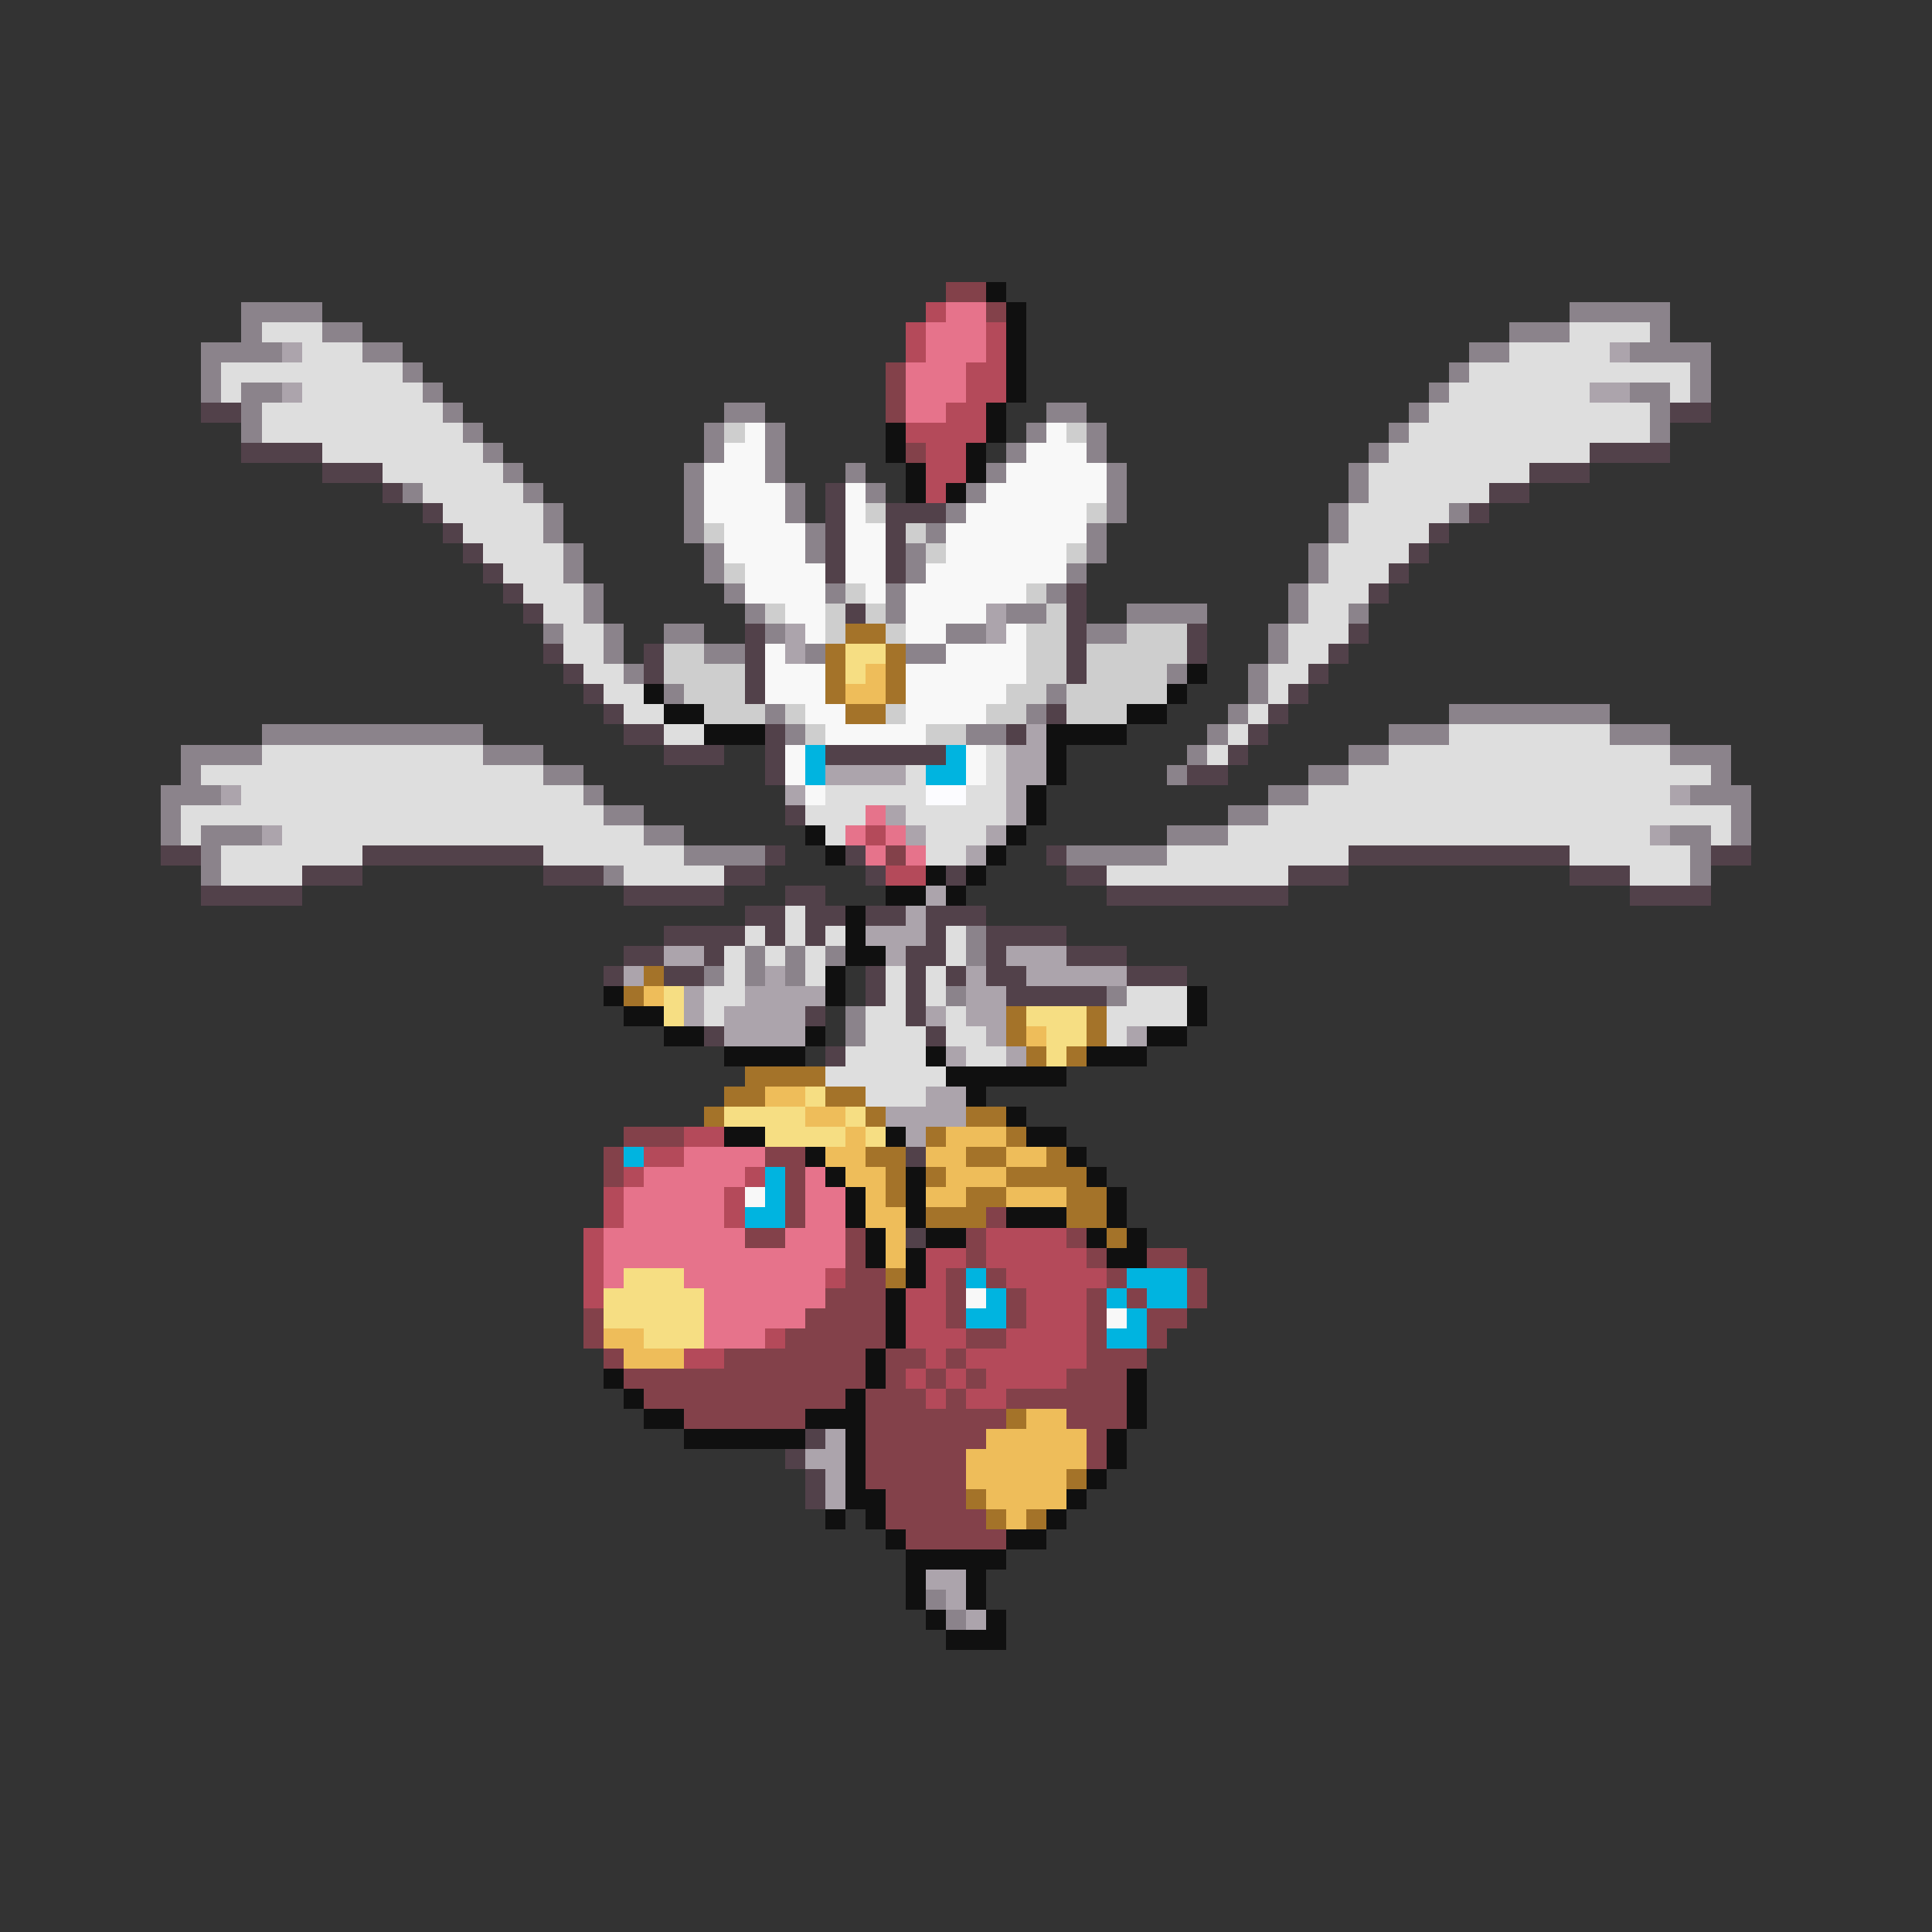 <svg xmlns="http://www.w3.org/2000/svg" viewBox="0 -0.5 96 96" shape-rendering="crispEdges">
<rect x="0" y="-0.5" width="96" height="96" fill="#333333" stroke="none"/>
<path stroke="#83414a" d="M47 14h2M49 15h1M44 18h1M44 19h1M44 20h1M45 22h1M44 42h1M31 56h3M30 57h1M38 57h2M30 58h1M39 58h1M39 59h1M39 60h1M49 60h1M37 61h2M42 61h1M48 61h1M53 61h1M42 62h1M48 62h1M54 62h1M57 62h2M42 63h2M47 63h1M49 63h1M55 63h1M59 63h1M41 64h3M47 64h1M50 64h1M54 64h1M56 64h1M59 64h1M29 65h1M40 65h4M47 65h1M50 65h1M54 65h1M57 65h2M29 66h1M39 66h5M48 66h2M54 66h1M57 66h1M30 67h1M36 67h7M44 67h2M47 67h1M54 67h3M31 68h12M44 68h1M46 68h1M48 68h1M53 68h3M32 69h10M43 69h3M47 69h1M50 69h6M34 70h6M43 70h7M53 70h3M43 71h6M54 71h1M43 72h5M54 72h1M43 73h5M44 74h4M44 75h5M45 76h5" />
<path stroke="#101010" d="M49 14h1M50 15h1M50 16h1M50 17h1M50 18h1M50 19h1M49 20h1M44 21h1M49 21h1M44 22h1M48 22h1M45 23h1M48 23h1M45 24h1M47 24h1M59 33h1M32 34h1M58 34h1M33 35h2M56 35h2M35 36h3M52 36h4M52 37h1M52 38h1M51 39h1M51 40h1M40 41h1M50 41h1M41 42h1M49 42h1M46 43h1M48 43h1M44 44h2M47 44h1M42 45h1M42 46h1M42 47h2M41 48h1M30 49h1M41 49h1M59 49h1M31 50h2M59 50h1M33 51h2M40 51h1M57 51h2M36 52h4M46 52h1M54 52h3M47 53h6M48 54h1M50 55h1M36 56h2M44 56h1M51 56h2M40 57h1M53 57h1M41 58h1M45 58h1M54 58h1M42 59h1M45 59h1M55 59h1M42 60h1M45 60h1M50 60h3M55 60h1M43 61h1M46 61h2M54 61h1M56 61h1M43 62h1M45 62h1M55 62h2M45 63h1M44 64h1M44 65h1M44 66h1M43 67h1M30 68h1M43 68h1M56 68h1M31 69h1M42 69h1M56 69h1M32 70h2M40 70h3M56 70h1M34 71h6M42 71h1M55 71h1M42 72h1M55 72h1M42 73h1M54 73h1M42 74h2M53 74h1M41 75h1M43 75h1M52 75h1M44 76h1M50 76h2M45 77h5M45 78h1M48 78h1M45 79h1M48 79h1M46 80h1M49 80h1M47 81h3" />
<path stroke="#8b838b" d="M12 15h4M78 15h5M12 16h1M16 16h2M75 16h3M82 16h1M10 17h4M18 17h2M73 17h2M81 17h4M10 18h1M20 18h1M72 18h1M84 18h1M10 19h1M12 19h2M21 19h1M71 19h1M81 19h2M84 19h1M12 20h1M22 20h1M36 20h2M52 20h2M70 20h1M82 20h1M12 21h1M23 21h1M35 21h1M38 21h1M51 21h1M54 21h1M69 21h1M82 21h1M24 22h1M35 22h1M38 22h1M50 22h1M54 22h1M68 22h1M25 23h1M34 23h1M38 23h1M42 23h1M49 23h1M55 23h1M67 23h1M20 24h1M26 24h1M34 24h1M39 24h1M43 24h1M48 24h1M55 24h1M67 24h1M27 25h1M34 25h1M39 25h1M47 25h1M55 25h1M66 25h1M72 25h1M27 26h1M34 26h1M40 26h1M46 26h1M54 26h1M66 26h1M28 27h1M35 27h1M40 27h1M45 27h1M54 27h1M65 27h1M28 28h1M35 28h1M45 28h1M53 28h1M65 28h1M29 29h1M36 29h1M41 29h1M44 29h1M52 29h1M64 29h1M29 30h1M37 30h1M44 30h1M50 30h2M56 30h4M64 30h1M67 30h1M27 31h1M30 31h1M33 31h2M38 31h1M47 31h2M54 31h2M63 31h1M30 32h1M35 32h2M40 32h1M45 32h2M63 32h1M31 33h1M58 33h1M62 33h1M33 34h1M52 34h1M62 34h1M38 35h1M51 35h1M61 35h1M72 35h8M13 36h11M39 36h1M48 36h2M60 36h1M69 36h3M80 36h3M9 37h4M24 37h3M59 37h1M67 37h2M83 37h3M9 38h1M27 38h2M58 38h1M65 38h2M85 38h1M8 39h3M29 39h1M63 39h2M84 39h3M8 40h1M30 40h2M61 40h2M86 40h1M8 41h1M10 41h3M32 41h2M58 41h3M83 41h2M86 41h1M10 42h1M34 42h4M53 42h5M84 42h1M10 43h1M30 43h1M84 43h1M48 46h1M37 47h1M39 47h1M41 47h1M48 47h1M35 48h1M37 48h1M39 48h1M47 49h1M55 49h1M42 50h1M42 51h1M46 79h1M47 80h1" />
<path stroke="#b44a5a" d="M46 15h1M45 16h1M49 16h1M45 17h1M49 17h1M48 18h2M48 19h2M47 20h2M45 21h4M46 22h2M46 23h2M46 24h1M43 41h1M44 43h2M34 56h2M32 57h2M31 58h1M37 58h1M30 59h1M36 59h1M30 60h1M36 60h1M29 61h1M49 61h4M29 62h1M46 62h2M49 62h5M29 63h1M41 63h1M46 63h1M50 63h5M29 64h1M45 64h2M51 64h3M45 65h2M51 65h3M38 66h1M45 66h3M50 66h4M34 67h2M46 67h1M48 67h6M45 68h1M47 68h1M49 68h4M46 69h1M48 69h2" />
<path stroke="#e6738b" d="M47 15h2M46 16h3M46 17h3M45 18h3M45 19h3M45 20h2M43 40h1M42 41h1M44 41h1M43 42h1M45 42h1M34 57h4M32 58h5M40 58h1M31 59h5M40 59h2M31 60h5M40 60h2M30 61h7M39 61h3M30 62h12M30 63h1M34 63h7M35 64h6M35 65h5M35 66h3" />
<path stroke="#dedede" d="M13 16h3M78 16h4M15 17h3M75 17h5M11 18h9M73 18h11M11 19h1M15 19h6M72 19h7M83 19h1M13 20h9M71 20h11M13 21h10M70 21h12M16 22h8M69 22h10M19 23h6M68 23h8M21 24h5M68 24h6M22 25h5M67 25h5M23 26h4M67 26h4M24 27h4M66 27h4M25 28h3M66 28h3M26 29h3M65 29h3M27 30h2M65 30h2M28 31h2M64 31h3M28 32h2M64 32h2M29 33h2M63 33h2M30 34h2M63 34h1M31 35h2M62 35h1M33 36h2M61 36h1M72 36h8M13 37h11M49 37h1M60 37h1M69 37h14M10 38h17M45 38h1M49 38h1M67 38h18M12 39h17M41 39h5M48 39h2M65 39h18M9 40h21M40 40h3M45 40h5M63 40h23M9 41h1M14 41h18M41 41h1M46 41h3M61 41h21M85 41h1M11 42h7M27 42h7M46 42h2M58 42h9M78 42h6M11 43h4M31 43h5M55 43h9M81 43h3M39 45h1M37 46h1M39 46h1M41 46h1M47 46h1M36 47h1M38 47h1M40 47h1M47 47h1M36 48h1M40 48h1M44 48h1M46 48h1M35 49h2M44 49h1M46 49h1M56 49h3M35 50h1M43 50h2M47 50h1M55 50h4M43 51h3M47 51h2M55 51h1M42 52h4M48 52h2M41 53h6M43 54h3" />
<path stroke="#aca4ac" d="M14 17h1M80 17h1M14 19h1M79 19h2M49 30h1M39 31h1M49 31h1M39 32h1M51 36h1M50 37h2M41 38h4M50 38h2M11 39h1M39 39h1M50 39h1M83 39h1M44 40h1M50 40h1M13 41h1M45 41h1M49 41h1M82 41h1M48 42h1M46 44h1M45 45h1M43 46h3M33 47h2M44 47h1M50 47h3M31 48h1M38 48h1M48 48h1M51 48h5M34 49h1M37 49h4M48 49h2M34 50h1M36 50h4M46 50h1M48 50h2M36 51h4M49 51h1M56 51h1M47 52h1M50 52h1M46 54h2M44 55h4M45 56h1M41 71h1M40 72h2M41 73h1M41 74h1M46 78h2M47 79h1M48 80h1" />
<path stroke="#52414a" d="M10 20h2M83 20h2M12 22h4M79 22h4M16 23h3M76 23h3M19 24h1M41 24h1M74 24h2M21 25h1M41 25h1M44 25h3M73 25h1M22 26h1M41 26h1M44 26h1M71 26h1M23 27h1M41 27h1M44 27h1M70 27h1M24 28h1M41 28h1M44 28h1M69 28h1M25 29h1M53 29h1M68 29h1M26 30h1M42 30h1M53 30h1M37 31h1M53 31h1M59 31h1M67 31h1M27 32h1M32 32h1M37 32h1M53 32h1M59 32h1M66 32h1M28 33h1M32 33h1M37 33h1M53 33h1M65 33h1M29 34h1M37 34h1M64 34h1M30 35h1M52 35h1M63 35h1M31 36h2M38 36h1M50 36h1M62 36h1M33 37h3M38 37h1M41 37h6M61 37h1M38 38h1M59 38h2M39 40h1M8 42h2M18 42h9M38 42h1M42 42h1M52 42h1M67 42h11M85 42h2M15 43h3M27 43h3M36 43h2M43 43h1M47 43h1M53 43h2M64 43h3M78 43h3M10 44h5M31 44h5M39 44h2M55 44h9M81 44h4M37 45h2M40 45h2M43 45h2M46 45h3M33 46h4M38 46h1M40 46h1M46 46h1M49 46h4M31 47h2M35 47h1M45 47h2M49 47h1M53 47h3M30 48h1M33 48h2M43 48h1M45 48h1M47 48h1M49 48h2M56 48h3M43 49h1M45 49h1M50 49h5M40 50h1M45 50h1M35 51h1M46 51h1M41 52h1M45 57h1M45 61h1M40 71h1M39 72h1M40 73h1M40 74h1" />
<path stroke="#cecece" d="M36 21h1M53 21h1M43 25h1M54 25h1M35 26h1M45 26h1M46 27h1M53 27h1M36 28h1M42 29h1M51 29h1M38 30h1M41 30h1M43 30h1M52 30h1M41 31h1M44 31h1M51 31h2M56 31h3M33 32h2M51 32h2M54 32h5M33 33h4M51 33h2M54 33h4M34 34h3M50 34h2M53 34h5M35 35h3M39 35h1M44 35h1M49 35h2M53 35h3M40 36h1M46 36h2" />
<path stroke="#f8f8f8" d="M37 21h1M52 21h1M36 22h2M51 22h3M35 23h3M50 23h5M35 24h4M42 24h1M49 24h6M35 25h4M42 25h1M48 25h6M36 26h4M42 26h2M47 26h7M36 27h4M42 27h2M47 27h6M37 28h4M42 28h2M46 28h7M37 29h4M43 29h1M45 29h6M39 30h2M45 30h4M40 31h1M45 31h2M50 31h1M38 32h1M47 32h4M38 33h3M45 33h6M38 34h3M45 34h5M40 35h2M45 35h4M41 36h5M39 37h1M48 37h1M39 38h1M48 38h1M40 39h1M37 59h1M48 64h1M55 65h1" />
<path stroke="#a47329" d="M42 31h2M41 32h1M44 32h1M41 33h1M44 33h1M41 34h1M44 34h1M42 35h2M32 48h1M31 49h1M50 50h1M54 50h1M50 51h1M54 51h1M51 52h1M53 52h1M37 53h4M36 54h2M41 54h2M35 55h1M43 55h1M48 55h2M46 56h1M50 56h1M43 57h2M48 57h2M52 57h1M44 58h1M46 58h1M50 58h4M44 59h1M48 59h2M53 59h2M46 60h3M53 60h2M55 61h1M44 63h1M50 70h1M53 73h1M48 74h1M49 75h1M51 75h1" />
<path stroke="#f6de83" d="M42 32h2M42 33h1M33 49h1M33 50h1M51 50h3M52 51h2M52 52h1M40 54h1M36 55h4M42 55h1M38 56h4M43 56h1M31 63h3M30 64h5M30 65h5M32 66h3" />
<path stroke="#eebd5a" d="M43 33h1M42 34h2M32 49h1M51 51h1M38 54h2M40 55h2M42 56h1M47 56h3M41 57h2M46 57h2M50 57h2M42 58h2M47 58h3M43 59h1M46 59h2M50 59h3M43 60h2M44 61h1M44 62h1M30 66h2M31 67h3M51 70h2M49 71h5M48 72h6M48 73h5M49 74h4M50 75h1" />
<path stroke="#00b4e0" d="M40 37h1M47 37h1M40 38h1M46 38h2M31 57h1M38 58h1M38 59h1M37 60h2M48 63h1M56 63h3M49 64h1M55 64h1M57 64h2M48 65h2M56 65h1M55 66h2" />
<path stroke="#fcfcff" d="M46 39h2" />
</svg>